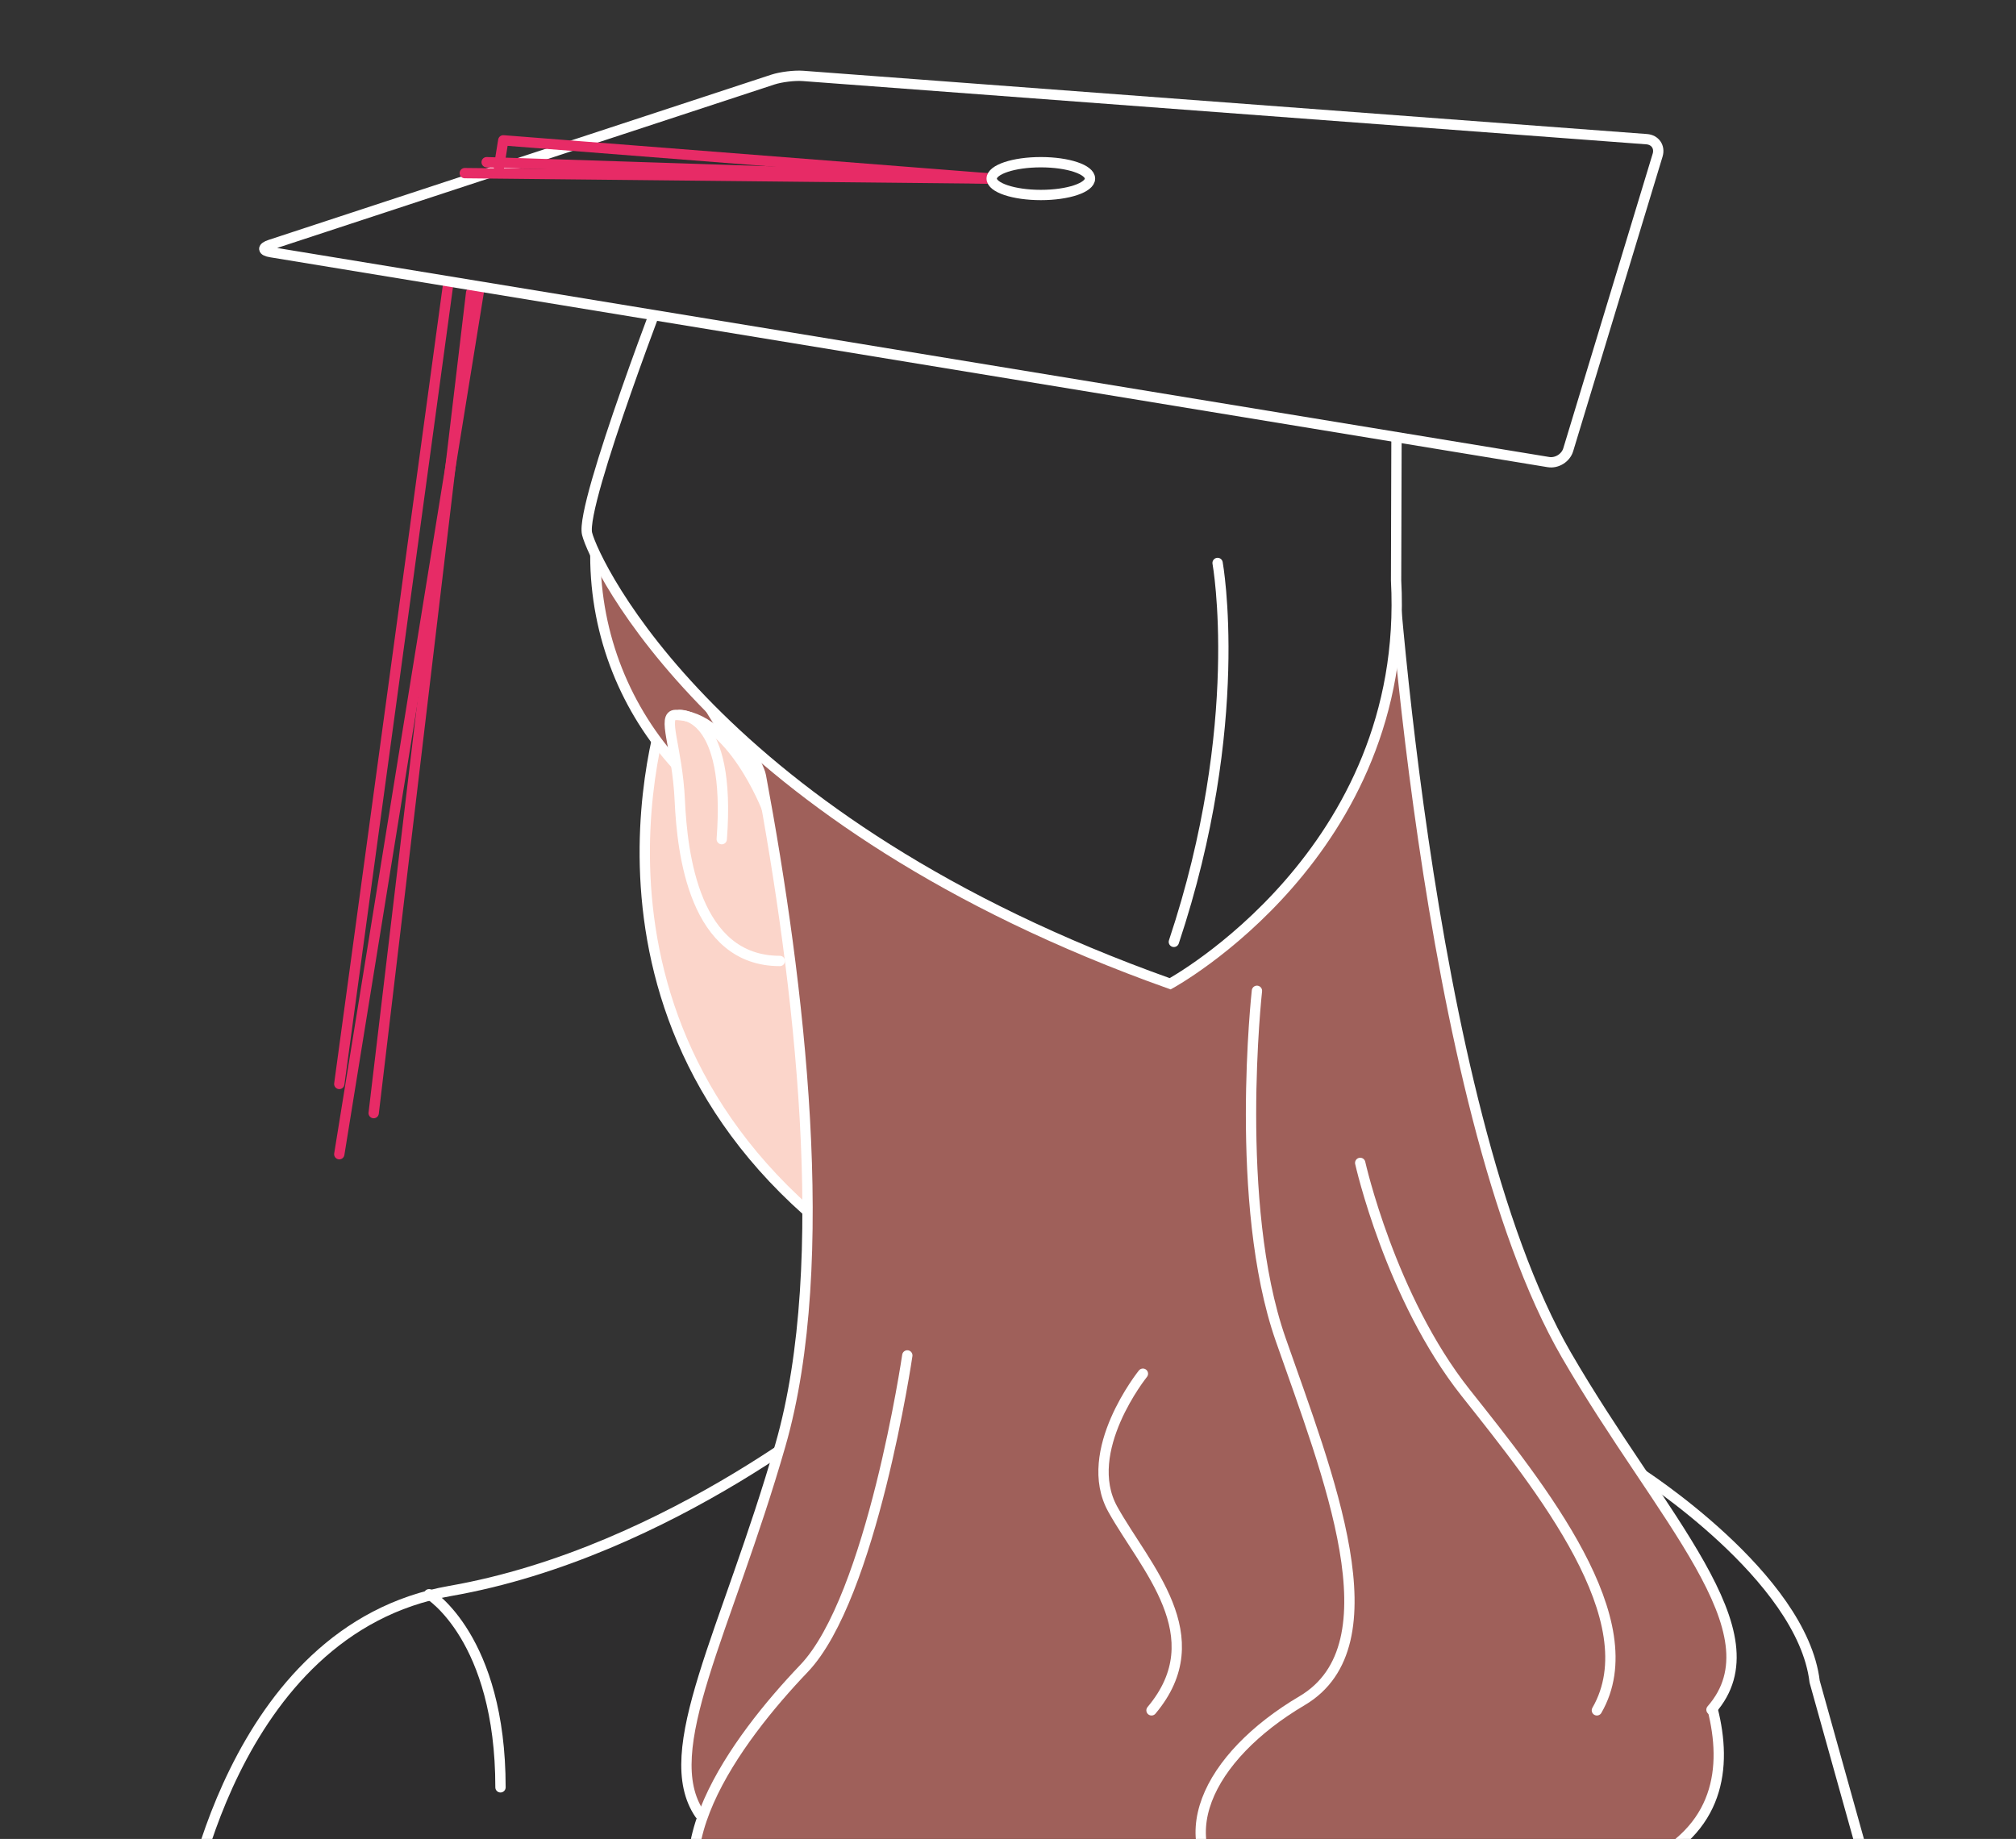 <?xml version="1.0" encoding="utf-8"?>
<!-- Generator: Adobe Illustrator 18.0.0, SVG Export Plug-In . SVG Version: 6.00 Build 0)  -->
<!DOCTYPE svg PUBLIC "-//W3C//DTD SVG 1.1//EN" "http://www.w3.org/Graphics/SVG/1.1/DTD/svg11.dtd">
<svg version="1.1" id="Layer_1" xmlns="http://www.w3.org/2000/svg" xmlns:xlink="http://www.w3.org/1999/xlink" x="0px" y="0px"
	 viewBox="0 0 390.788 356.546" enable-background="new 0 0 390.788 356.546" xml:space="preserve">
<rect x="0" y="0" width="390.788" height="356.546" fill="#333333" stroke="none"/>
<g>
	<g>
		<g>
			<defs>
				<path id="SVGID_1_" d="M-3.142-49.926l6.056,406.471h387.874V-49.926H-3.142z"/>
			</defs>
			<clipPath id="SVGID_2_">
				<use xlink:href="#SVGID_1_"  overflow="visible"/>
			</clipPath>
			
				<path clip-path="url(#SVGID_2_)" fill="#FBD5CA" stroke="#FFFFFF" stroke-width="2" stroke-linecap="round" stroke-linejoin="round" stroke-miterlimit="10" d="
				M129.583,135.175c0,0-23.147,62.67,34.408,105.781l42.54,7.452l15.014-83.204l-56.303-37.193L129.583,135.175z"/>
			
				<path clip-path="url(#SVGID_2_)" fill="#9F605A" stroke="#FFFFFF" stroke-width="2" stroke-linecap="round" stroke-linejoin="round" d="
				M175.877,168.127c33.399,0,60.474-27.075,60.474-60.474s-27.075-60.474-60.474-60.474s-60.474,27.075-60.474,60.474
				c0,15.747,6.019,30.089,15.882,40.85l16.648,6.546c0,0,2.504-1.629,3.233-4.391S157.734,168.127,175.877,168.127z"/>
			
				<path clip-path="url(#SVGID_2_)" fill="#E72B66" stroke="#FFFFFF" stroke-width="2" stroke-linecap="round" stroke-linejoin="round" d="
				M135.317,110.496c0-36.807,29.838-66.645,66.645-66.645c16.688,0,31.931,6.148,43.622,16.284
				c-12.22-14.095-30.242-23.023-50.361-23.023c-36.807,0-66.645,29.838-66.645,66.646c0,20.119,8.928,38.141,23.023,50.361
				C141.465,142.428,135.317,127.185,135.317,110.496z"/>
			
				<path clip-path="url(#SVGID_2_)" fill="#FBD5CA" stroke="#FFFFFF" stroke-width="2" stroke-linecap="round" stroke-linejoin="round" stroke-miterlimit="10" d="
				M148.663,156.758c0,0-6.986-18.144-17.673-18.144c-2.815,0,0.313,6.257,0.782,16.58c0.469,10.322,2.815,31.123,19.393,31.123"/>
			
				<path clip-path="url(#SVGID_2_)" fill="none" stroke="#FFFFFF" stroke-width="2" stroke-linecap="round" stroke-linejoin="round" d="
				M131.772,138.616c0,0,10.01-0.626,8.133,24.085"/>
			
				<circle clip-path="url(#SVGID_2_)" fill="#E72B66" stroke="#FFFFFF" stroke-width="2" stroke-linecap="round" stroke-linejoin="round" cx="221.65" cy="80.924" r="18.318"/>
			
				<path clip-path="url(#SVGID_2_)" fill="#2E2D2E" stroke="#FFFFFF" stroke-width="2" stroke-linecap="round" stroke-linejoin="round" stroke-miterlimit="10" d="
				M351.756,326.039c-2.415-20.378-33.917-40.481-33.917-40.481l-151.576-15.522c0,0-36.054,30.922-79.012,38.429
				c-42.957,7.507-51.299,64.228-51.299,64.228l200.399,140.967l82.787-21.27l58.806-72.569L351.756,326.039z"/>
			<path clip-path="url(#SVGID_2_)" fill="#9F605A" d="M331.65,331.611c13.137-15.014-10.009-36.91-28.152-68.815
				c-18.142-31.905-39.829-146.454-39.829-146.454c0-24.811-9.922-46.229-34.734-46.229s-44.925,20.114-44.925,44.925
				c0,0-5.005,145.881-28.152,182.166c-20.254,31.749-28.653,42.423-20.325,54.654c0,0-4.348,17.918,4.965,25.215
				c0,0-12.122,11.529,2.975,29.849c15.096,18.32,32.405,28.747,32.405,28.747l45.668,46.711l60.057,2.502l40.038-11.678
				l-5.422-82.787l9.935-18.559l-2.428-13.346c0,0,10.965-7.299,9.444-17.1C331.65,331.611,331.65,331.611,331.65,331.611z"/>
			
				<path clip-path="url(#SVGID_2_)" fill="none" stroke="#FFFFFF" stroke-width="2" stroke-linecap="round" stroke-linejoin="round" d="
				M157.852,412.313c-5.503,0-10.532-2.03-14.379-5.382c-4.606-4.014-7.517-9.924-7.517-16.513c0-12.093,9.803-21.896,21.896-21.896
				"/>
			
				<path clip-path="url(#SVGID_2_)" fill="none" stroke="#FFFFFF" stroke-width="2" stroke-linecap="round" stroke-linejoin="round" d="
				M319.138,305.962c0,0,26.799,34.165,6.326,51.299"/>
			<path clip-path="url(#SVGID_2_)" fill="#9F605A" d="M135.643,351.734c-8.328-12.231,5.227-35.352,15.633-71.546
				c10.563-36.738,3.215-93.502-4.527-133.668c-4.204-21.807-8.524-38.721-10.158-44.88c-0.436-1.644-0.681-2.522-0.681-2.522
				c0-36.807,29.838-66.645,66.645-66.645S269.2,62.311,269.2,99.119c0,0,6.386,115.136,34.408,163.554
				c18.385,31.766,41.289,53.801,28.152,68.815"/>
			
				<path clip-path="url(#SVGID_2_)" fill="none" stroke="#FFFFFF" stroke-width="2" stroke-linecap="round" stroke-linejoin="round" d="
				M135.871,102.643c0.242-1.993,0.039-3.524,0.039-3.524c0-36.807,29.838-66.645,66.645-66.645S269.2,62.311,269.2,99.119
				c0,0,6.386,115.136,34.408,163.554c18.385,31.766,41.289,53.801,28.152,68.815"/>
			
				<path clip-path="url(#SVGID_2_)" fill="none" stroke="#FFFFFF" stroke-width="2" stroke-linecap="round" stroke-linejoin="round" d="
				M135.643,351.734c-8.328-12.231,5.227-35.352,15.633-71.546c10.222-35.553,3.671-89.863-3.78-129.732
				c-0.248-1.329-1.299-2.866-1.549-4.162"/>
			
				<path clip-path="url(#SVGID_2_)" fill="none" stroke="#FFFFFF" stroke-width="2" stroke-linecap="round" stroke-linejoin="round" d="
				M263.668,225.469c0,0,5.839,26.157,20.436,44.567s35.45,44.268,25.441,61.576"/>
			
				<path clip-path="url(#SVGID_2_)" fill="none" stroke="#FFFFFF" stroke-width="2" stroke-linecap="round" stroke-linejoin="round" d="
				M175.877,262.796c0,0-6.882,46.92-20.019,60.683s-30.811,37.536-15.718,51.924"/>
			
				<path clip-path="url(#SVGID_2_)" fill="none" stroke="#FFFFFF" stroke-width="2" stroke-linecap="round" stroke-linejoin="round" d="
				M243.649,192.104c0,0-4.588,41.289,4.588,67.564c9.175,26.275,22.521,59.223,4.171,70.067s-26.692,27.526-12.512,38.787"/>
			
				<path clip-path="url(#SVGID_2_)" fill="none" stroke="#FFFFFF" stroke-width="2" stroke-linecap="round" stroke-linejoin="round" d="
				M221.545,266.341c0,0-12.095,15.014-5.839,26.275c6.256,11.261,19.602,24.607,7.507,38.995"/>
		</g>
		<g>
			
				<line fill="none" stroke="#E72B66" stroke-width="2" stroke-linecap="round" stroke-linejoin="round" stroke-miterlimit="10" x1="65.769" y1="223.78" x2="93.032" y2="55.188"/>
			
				<line fill="none" stroke="#E72B66" stroke-width="2" stroke-linecap="round" stroke-linejoin="round" stroke-miterlimit="10" x1="91.329" y1="56.743" x2="72.435" y2="215.816"/>
			
				<line fill="none" stroke="#E72B66" stroke-width="2" stroke-linecap="round" stroke-linejoin="round" stroke-miterlimit="10" x1="86.796" y1="55.686" x2="65.769" y2="210.165"/>
			<path fill="#2E2D2E" stroke="#FFFFFF" stroke-width="2" stroke-miterlimit="10" d="M130.051,52.287
				c0,0-17.66,45.562-16.247,51.213s24.724,55.805,113.022,87.239c0,0,46.622-25.365,43.796-78.2l0.123-43.652"/>
			<g>
				<path fill="#2E2D2E" d="M52.482,48.888c-1.628-0.268-1.678-0.908-0.11-1.423l97.433-32.033c1.567-0.515,4.196-0.836,5.842-0.713
					l163.55,12.266c1.645,0.123,2.6,1.516,2.121,3.095l-17.331,57.127c-0.479,1.579-2.203,2.652-3.831,2.384L52.482,48.888z"/>
				<path fill="none" stroke="#FFFFFF" stroke-width="2" stroke-miterlimit="10" d="M52.482,48.888
					c-1.628-0.268-1.678-0.908-0.11-1.423l97.433-32.033c1.567-0.515,4.196-0.836,5.842-0.713l163.55,12.266
					c1.645,0.123,2.6,1.516,2.121,3.095l-17.331,57.127c-0.479,1.579-2.203,2.652-3.831,2.384L52.482,48.888z"/>
			</g>
			
				<polyline fill="none" stroke="#E72B66" stroke-width="2" stroke-linecap="round" stroke-linejoin="round" stroke-miterlimit="10" points="
				96.717,32.402 97.557,27.21 192.234,34.627 90.095,33.567 			"/>
			<path fill="none" stroke="#FFFFFF" stroke-width="2" stroke-linecap="round" stroke-linejoin="round" stroke-miterlimit="10" d="
				M236.023,109.151c0,0,5.651,31.081-8.477,73.465"/>
			
				<line fill="none" stroke="#E72B66" stroke-width="2" stroke-linecap="round" stroke-linejoin="round" stroke-miterlimit="10" x1="192.234" y1="34.627" x2="94.333" y2="31.448"/>
			
				<ellipse fill="#2E2D2E" stroke="#FFFFFF" stroke-width="2" stroke-miterlimit="10" cx="201.76" cy="34.627" rx="9.526" ry="3.179"/>
		</g>
	</g>
	<path fill="none" stroke="#FFFFFF" stroke-width="2" stroke-linecap="round" stroke-linejoin="round" d="M83.172,309.102
		c0,0,13.845,8.436,13.845,37.436"/>
</g>
</svg>

